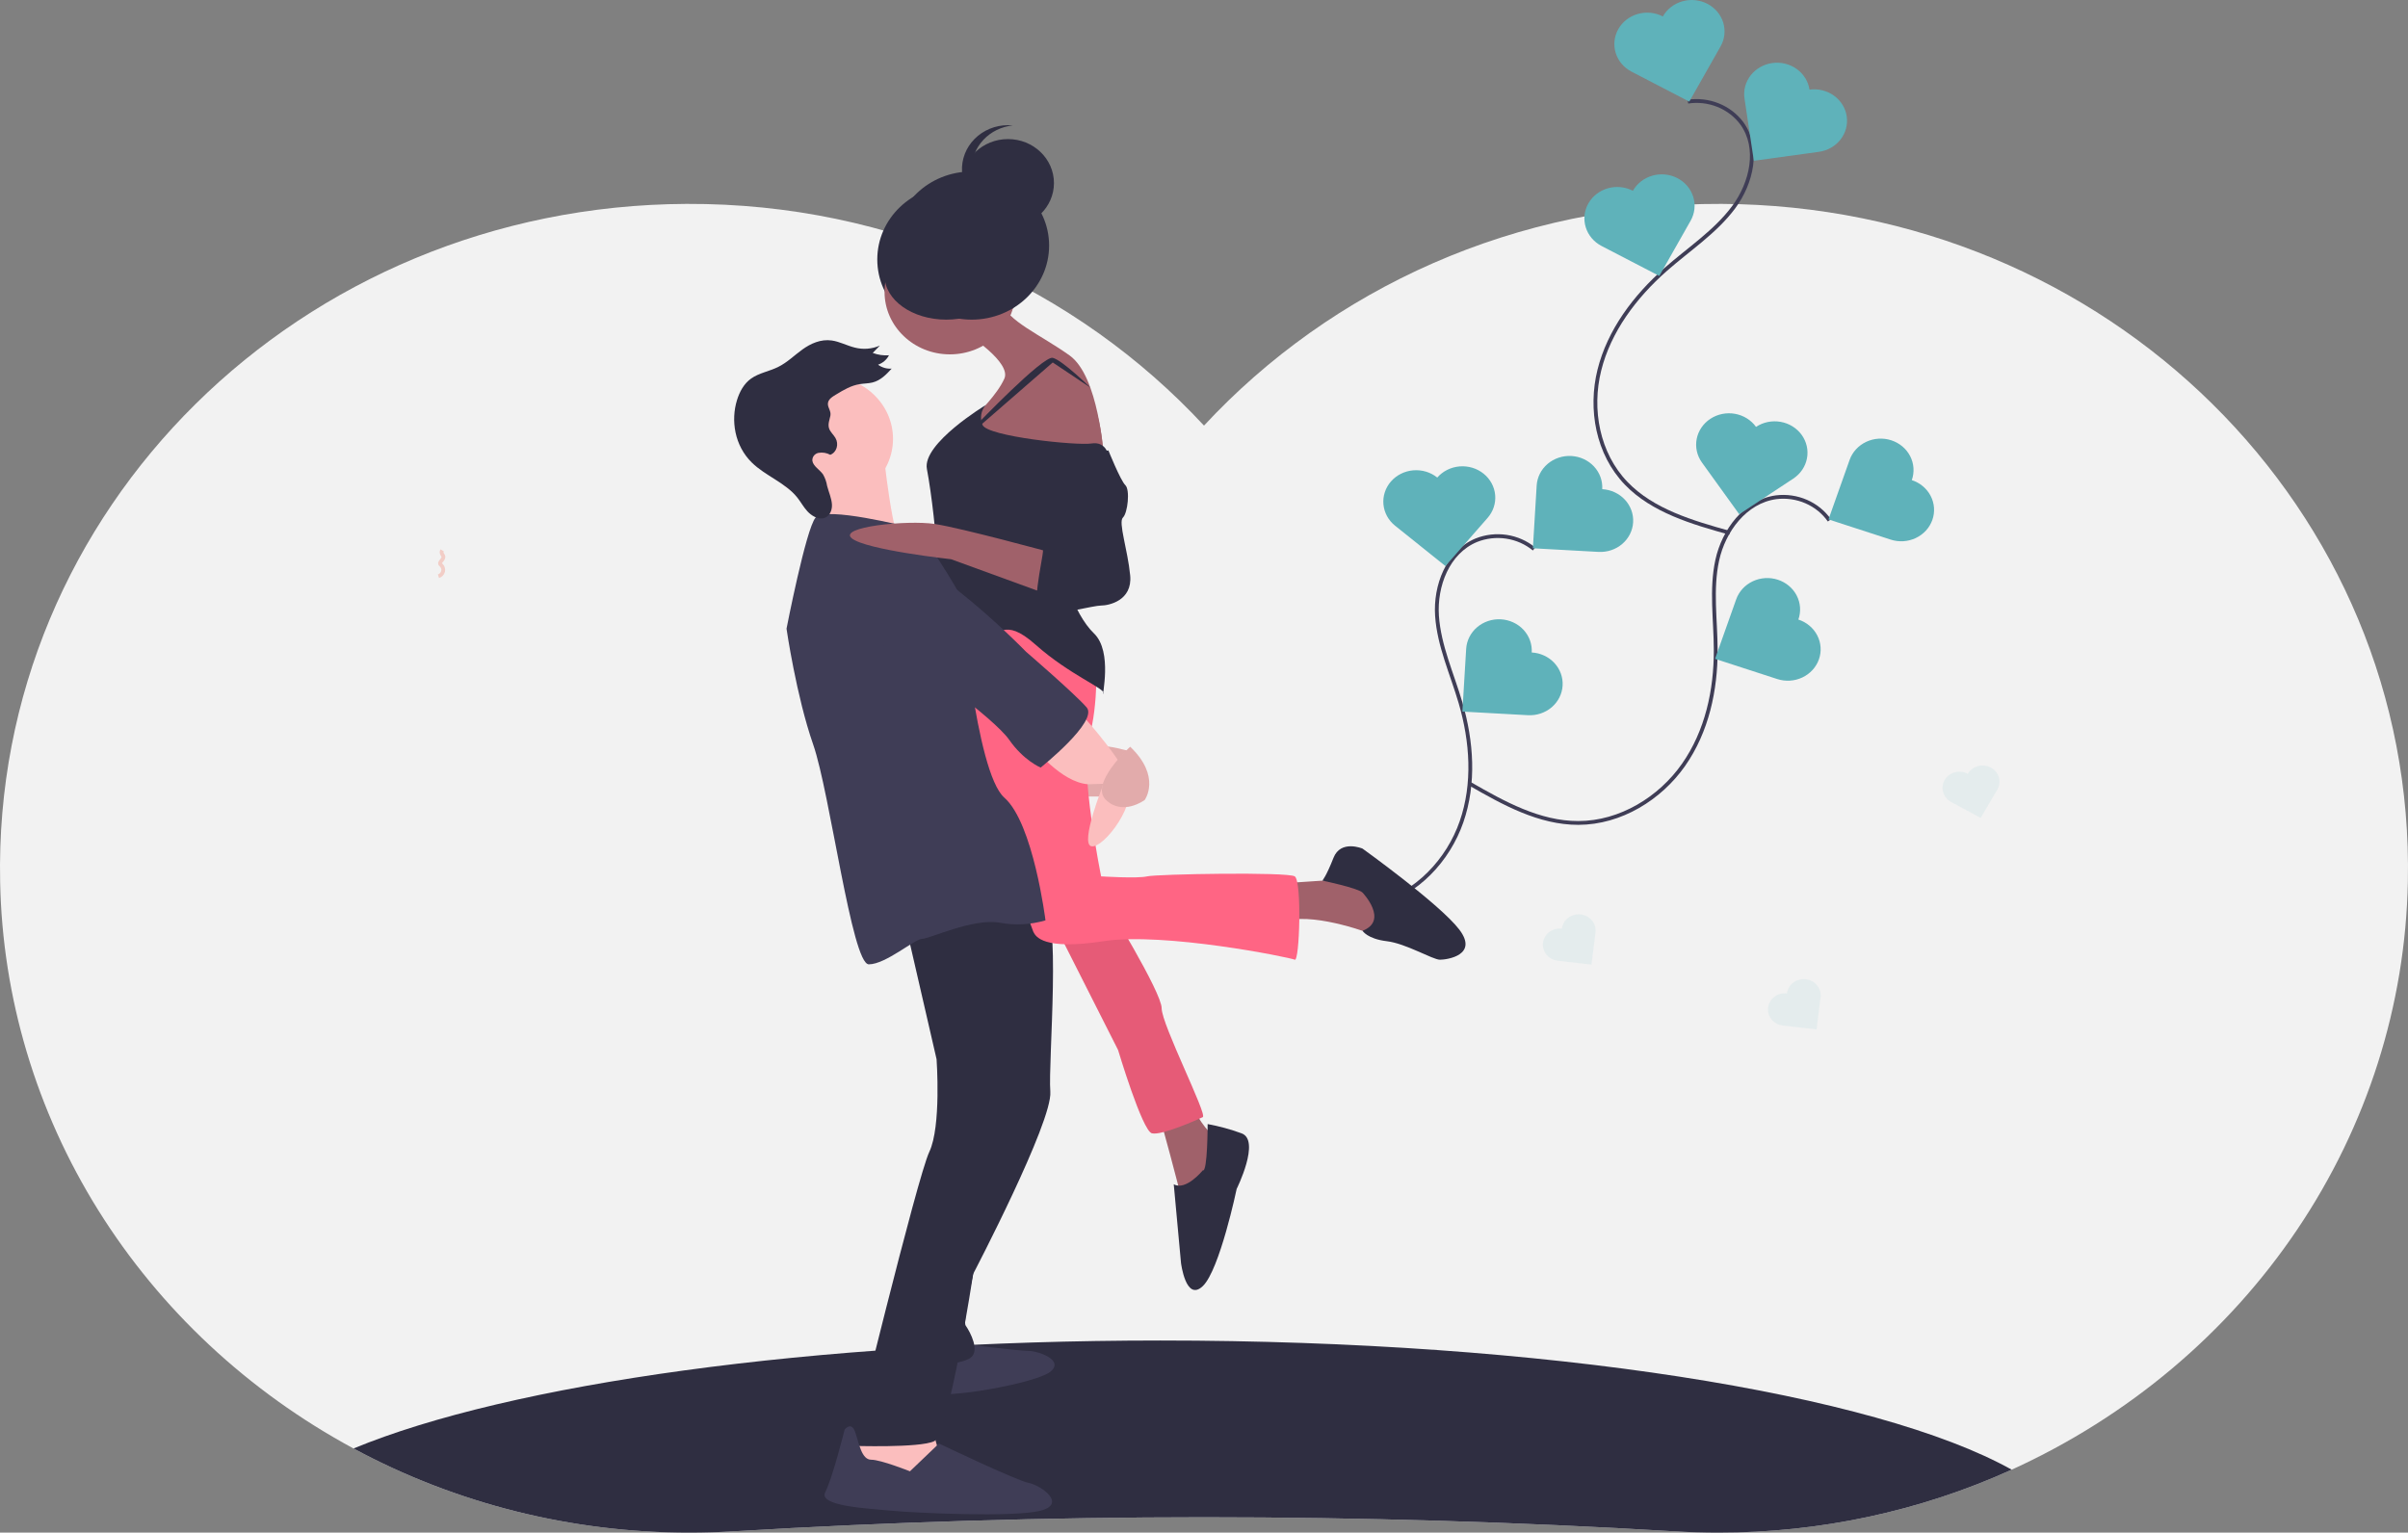 <svg width="633" height="403" viewBox="0 0 633 403" fill="none" xmlns="http://www.w3.org/2000/svg">
<rect x="0" y="0" width="633" height="403" fill="#808080" stroke="none"/>
<g clip-path="url(#clip0)">
<path d="M632.963 231.831C632.341 264.317 622.267 295.993 603.872 323.305C585.477 350.616 559.489 372.48 528.826 386.444C504.719 397.379 478.368 403.035 451.689 403C447.853 403 444.044 402.886 440.263 402.659C357.835 397.717 275.165 397.717 192.737 402.659C188.958 402.884 185.149 402.998 181.311 403C150.35 403.043 119.903 395.421 92.932 380.874C65.228 365.917 42.084 344.3 25.792 318.159C9.499 292.019 0.621 262.261 0.037 231.831C-1.974 134.027 78.943 54.064 180.465 53.613C234.534 53.376 283.126 75.946 316.5 111.907C349.874 75.946 398.466 53.376 452.535 53.613C554.057 54.064 634.974 134.027 632.963 231.831Z" fill="#F2F2F2"/>
<path d="M528.826 386.444C504.719 397.379 478.368 403.035 451.689 403C447.853 403 444.044 402.886 440.263 402.659C357.835 397.717 275.165 397.717 192.737 402.659C188.958 402.884 185.149 402.998 181.311 403C150.35 403.043 119.903 395.421 92.932 380.874C133.731 363.965 213.419 352.479 305.049 352.479C406.418 352.479 493.175 366.533 528.826 386.444Z" fill="#2F2E41"/>
<path d="M403.261 144.355C401.203 142.659 398.691 141.545 396.009 141.139C393.326 140.732 390.578 141.049 388.073 142.053C380.516 145.206 377.225 154.063 377.754 161.934C378.282 169.805 381.71 177.189 383.93 184.785C386.912 194.988 387.686 206.045 384.191 216.098C380.696 226.15 372.473 235.009 361.806 237.851C351.906 240.489 341.403 237.844 331.502 235.207" stroke="#3F3D56" stroke-miterlimit="10"/>
<path d="M421.186 128.627C421.252 127.544 421.094 126.459 420.722 125.434C420.349 124.409 419.769 123.465 419.015 122.654C418.261 121.844 417.348 121.184 416.327 120.711C415.306 120.239 414.198 119.964 413.065 119.901C411.933 119.839 410.799 119.99 409.728 120.347C408.658 120.704 407.671 121.26 406.824 121.982C405.978 122.704 405.288 123.578 404.795 124.555C404.302 125.532 404.015 126.593 403.95 127.676L402.956 144.167L420.192 145.118C421.324 145.181 422.457 145.029 423.528 144.672C424.598 144.316 425.585 143.761 426.431 143.039C427.278 142.318 427.967 141.444 428.461 140.467C428.954 139.491 429.242 138.431 429.307 137.348C429.372 136.265 429.214 135.181 428.841 134.157C428.468 133.132 427.888 132.188 427.134 131.379C426.38 130.569 425.467 129.909 424.446 129.437C423.425 128.965 422.318 128.69 421.186 128.627Z" fill="#5FB2BA"/>
<path d="M402.652 171.566C402.784 169.379 402.003 167.232 400.48 165.596C398.957 163.961 396.817 162.971 394.531 162.845C392.246 162.719 390.001 163.466 388.292 164.924C386.583 166.381 385.548 168.428 385.416 170.615L384.422 187.106L401.658 188.057C403.943 188.181 406.186 187.433 407.894 185.976C409.602 184.519 410.636 182.472 410.768 180.286C410.899 178.101 410.119 175.954 408.597 174.319C407.075 172.683 404.937 171.693 402.652 171.566Z" fill="#5FB2BA"/>
<path d="M377.818 125.568C376.949 124.871 375.945 124.344 374.863 124.018C373.781 123.692 372.643 123.573 371.513 123.668C370.384 123.763 369.284 124.07 368.279 124.572C367.273 125.073 366.381 125.759 365.652 126.591C364.924 127.423 364.374 128.384 364.034 129.419C363.694 130.454 363.57 131.543 363.67 132.624C363.771 133.705 364.092 134.757 364.617 135.719C365.142 136.68 365.86 137.534 366.73 138.23L379.964 148.838L391.051 136.177C391.78 135.345 392.331 134.385 392.672 133.35C393.013 132.315 393.137 131.226 393.038 130.145C392.938 129.064 392.617 128.012 392.093 127.05C391.569 126.088 390.852 125.234 389.982 124.537C389.113 123.84 388.109 123.314 387.027 122.989C385.945 122.663 384.806 122.545 383.677 122.641C382.547 122.737 381.448 123.045 380.443 123.547C379.437 124.049 378.545 124.736 377.818 125.568H377.818Z" fill="#5FB2BA"/>
<path d="M480.905 136.836C479.393 134.677 477.283 132.964 474.81 131.888C472.338 130.813 469.601 130.417 466.907 130.747C458.745 131.86 453.107 139.559 451.425 147.28C449.743 155.001 450.992 162.992 451.017 170.879C451.05 181.473 448.718 192.329 442.551 201.127C436.383 209.926 425.991 216.369 414.918 216.389C404.641 216.408 395.254 211.183 386.445 206.117" stroke="#3F3D56" stroke-miterlimit="10"/>
<path d="M502.561 126.246C502.926 125.219 503.075 124.133 503.001 123.051C502.927 121.968 502.63 120.911 502.129 119.938C501.628 118.965 500.931 118.096 500.079 117.381C499.226 116.666 498.235 116.119 497.162 115.77C496.088 115.421 494.954 115.278 493.822 115.349C492.691 115.42 491.586 115.704 490.569 116.183C489.552 116.663 488.644 117.33 487.897 118.145C487.15 118.961 486.577 119.909 486.213 120.936L480.664 136.578L497.012 141.887C498.085 142.236 499.22 142.379 500.351 142.308C501.482 142.237 502.588 141.954 503.604 141.474C504.621 140.994 505.529 140.328 506.277 139.512C507.024 138.697 507.596 137.748 507.961 136.721C508.325 135.694 508.474 134.609 508.4 133.526C508.326 132.444 508.03 131.386 507.529 130.413C507.027 129.441 506.33 128.572 505.478 127.857C504.626 127.142 503.635 126.594 502.561 126.246Z" fill="#5FB2BA"/>
<path d="M472.743 162.909C473.479 160.835 473.323 158.566 472.311 156.601C471.298 154.637 469.511 153.138 467.343 152.434C465.176 151.729 462.804 151.878 460.751 152.847C458.697 153.816 457.13 155.525 456.395 157.6L450.845 173.241L467.193 178.551C469.361 179.255 471.733 179.106 473.786 178.137C475.839 177.169 477.406 175.459 478.142 173.385C478.878 171.311 478.723 169.042 477.71 167.077C476.698 165.113 474.911 163.613 472.743 162.909Z" fill="#5FB2BA"/>
<path d="M461.611 112.244C460.968 111.351 460.147 110.587 459.195 109.997C458.243 109.407 457.179 109.002 456.064 108.806C454.949 108.61 453.804 108.625 452.695 108.853C451.586 109.08 450.534 109.514 449.601 110.13C448.667 110.746 447.87 111.532 447.254 112.443C446.638 113.354 446.216 114.373 446.011 115.44C445.807 116.507 445.824 117.603 446.062 118.663C446.3 119.724 446.755 120.73 447.399 121.623L457.201 135.22L471.413 125.842C473.298 124.598 474.589 122.689 475.003 120.535C475.416 118.38 474.918 116.157 473.618 114.354C472.318 112.551 470.323 111.315 468.071 110.92C465.82 110.524 463.496 111.001 461.611 112.244Z" fill="#5FB2BA"/>
<path d="M443.703 26.724C446.386 26.32 449.133 26.639 451.638 27.645C454.142 28.65 456.304 30.304 457.882 32.42C462.57 38.907 460.493 48.095 455.712 54.52C450.931 60.946 443.953 65.495 437.885 70.835C429.735 78.006 422.991 87.016 420.429 97.323C417.868 107.63 419.984 119.304 427.488 127.094C434.453 134.324 444.837 137.367 454.705 140.114" stroke="#3F3D56" stroke-miterlimit="10"/>
<path d="M437.12 4.323C437.66 3.37 438.392 2.528 439.272 1.845C440.153 1.162 441.166 0.651 442.252 0.343C443.339 0.034 444.479 -0.066 445.606 0.046C446.734 0.159 447.827 0.484 448.823 1.001C449.82 1.518 450.7 2.218 451.414 3.06C452.128 3.903 452.661 4.872 452.983 5.911C453.306 6.951 453.411 8.042 453.293 9.12C453.175 10.199 452.836 11.245 452.296 12.198L444.065 26.718L428.889 18.843C427.892 18.326 427.012 17.627 426.298 16.784C425.585 15.941 425.051 14.973 424.729 13.933C424.406 12.893 424.301 11.803 424.419 10.724C424.537 9.645 424.876 8.599 425.416 7.646C425.957 6.692 426.688 5.85 427.569 5.167C428.449 4.484 429.462 3.974 430.549 3.665C431.636 3.357 432.775 3.256 433.903 3.369C435.03 3.482 436.123 3.806 437.12 4.323V4.323Z" fill="#5FB2BA"/>
<path d="M429.244 50.164C429.785 49.211 430.516 48.368 431.397 47.685C432.277 47.002 433.29 46.492 434.377 46.184C435.464 45.875 436.603 45.774 437.731 45.887C438.858 46 439.951 46.324 440.948 46.842C441.944 47.359 442.824 48.058 443.538 48.901C444.252 49.743 444.785 50.712 445.108 51.752C445.43 52.792 445.536 53.882 445.418 54.961C445.3 56.04 444.961 57.086 444.42 58.039L436.19 72.559L421.013 64.684C420.017 64.167 419.137 63.467 418.423 62.625C417.709 61.782 417.176 60.813 416.853 59.774C416.531 58.734 416.425 57.643 416.543 56.565C416.661 55.486 417 54.44 417.541 53.487C418.081 52.533 418.813 51.691 419.693 51.008C420.574 50.325 421.587 49.815 422.673 49.506C423.76 49.198 424.9 49.097 426.027 49.21C427.155 49.323 428.248 49.647 429.244 50.164L429.244 50.164Z" fill="#5FB2BA"/>
<path d="M475.672 23.573C476.795 23.417 477.938 23.475 479.037 23.743C480.136 24.011 481.17 24.483 482.078 25.133C482.986 25.783 483.751 26.598 484.33 27.531C484.909 28.464 485.29 29.497 485.452 30.571C485.613 31.645 485.552 32.739 485.271 33.791C484.99 34.842 484.496 35.83 483.816 36.699C483.136 37.567 482.284 38.299 481.308 38.852C480.332 39.405 479.252 39.769 478.13 39.923L461.041 42.274L458.584 25.924C458.258 23.756 458.845 21.552 460.217 19.799C461.589 18.045 463.633 16.885 465.899 16.573C468.165 16.261 470.468 16.824 472.301 18.136C474.134 19.449 475.346 21.404 475.672 23.573Z" fill="#5FB2BA"/>
<path d="M296.142 201.524H280.237V209.437H296.142V201.524Z" fill="#FBBEBE"/>
<path opacity="0.1" d="M296.142 201.524H280.237V209.437H296.142V201.524Z" fill="black"/>
<path d="M250.973 87.7C262.216 87.7 271.331 78.979 271.331 68.222C271.331 57.464 262.216 48.744 250.973 48.744C239.73 48.744 230.615 57.464 230.615 68.222C230.615 78.979 239.73 87.7 250.973 87.7Z" fill="#2F2E41"/>
<path d="M297.097 197.568C297.097 197.568 290.735 195.742 289.462 196.351C288.19 196.959 293.916 201.829 293.916 201.829L297.097 197.568Z" fill="#FBBEBE"/>
<path opacity="0.1" d="M297.097 197.568C297.097 197.568 290.735 195.742 289.462 196.351C288.19 196.959 293.916 201.829 293.916 201.829L297.097 197.568Z" fill="black"/>
<path d="M253.2 353.392C253.2 353.392 267.832 355.218 270.377 355.218C272.922 355.218 279.92 357.653 276.102 360.696C272.285 363.74 248.11 368 244.929 366.174C241.749 364.348 237.295 358.87 240.476 358.261C243.657 357.653 253.2 353.392 253.2 353.392Z" fill="#3F3D56"/>
<path d="M227.116 375.913L222.027 384.435L228.389 387.478L240.476 389.913L246.838 382L244.293 372.87L227.116 375.913Z" fill="#FBBEBE"/>
<path d="M260.834 313.219C260.834 313.219 252.564 346.696 253.836 348.522C255.108 350.349 257.653 355.218 255.108 357.044C252.564 358.87 242.385 359.479 242.385 359.479L245.566 341.827L250.019 320.523L260.834 313.219Z" fill="#2F2E41"/>
<path d="M237.931 242.611L246.201 278.523C246.201 278.523 247.474 296.175 244.293 302.871C241.112 309.566 223.935 380.174 223.935 380.174C223.935 380.174 241.748 380.783 245.565 378.957C249.382 377.131 255.82 334.97 255.82 334.97C255.82 334.97 276.738 294.958 276.102 287.045C275.466 279.132 279.263 238.936 273.865 235.904C268.468 232.872 237.931 242.611 237.931 242.611Z" fill="#2F2E41"/>
<path d="M239.204 386.87L246.838 379.566C246.838 379.566 267.196 389.305 270.377 389.913C273.557 390.522 280.556 395.391 273.557 397.218C266.559 399.044 240.476 397.826 234.114 397.218C227.752 396.609 215.029 396 216.937 392.348C218.846 388.696 222.027 375.913 222.027 375.913C222.027 375.913 223.785 373.588 224.814 376.577C225.844 379.566 226.48 383.826 229.025 383.826C231.569 383.826 239.204 386.87 239.204 386.87Z" fill="#3F3D56"/>
<path d="M337.176 232.263L354.989 231.046L367.077 237.133L365.804 244.437L360.715 245.654C360.715 245.654 346.719 240.176 338.448 242.002C330.178 243.828 337.176 232.263 337.176 232.263Z" fill="#A0616A"/>
<path d="M358.17 234.698C358.17 234.698 365.168 242.021 358.17 244.751C358.17 244.751 359.442 246.872 364.532 247.48C369.621 248.089 376.619 252.35 378.528 252.35C380.436 252.35 388.707 251.132 383.617 244.437C378.528 237.741 358.17 223.133 358.17 223.133C358.17 223.133 352.444 220.698 350.536 225.568C348.627 230.437 347.62 231.549 347.62 231.549C347.62 231.549 356.898 233.481 358.17 234.698Z" fill="#2F2E41"/>
<path d="M304.73 293.132C304.73 293.132 310.456 313.827 310.456 315.045C310.456 316.262 318.09 310.175 318.09 310.175L319.363 299.219C319.363 299.219 314.273 294.349 314.273 291.306C314.273 288.262 304.73 293.132 304.73 293.132Z" fill="#A0616A"/>
<path d="M316.182 307.74C316.182 307.74 311.729 313.219 308.548 311.393L310.456 332.088C310.456 332.088 311.729 342.436 316.182 338.175C320.635 333.914 325.089 312.61 325.089 312.61C325.089 312.61 331.451 299.827 326.361 298.001C323.472 296.943 320.492 296.128 317.454 295.567C317.454 295.567 317.454 308.349 316.182 307.74Z" fill="#2F2E41"/>
<path d="M274.83 238.35L293.916 276.089C293.916 276.089 300.277 297.393 302.822 298.001C305.367 298.61 314.91 294.349 316.182 293.741C317.454 293.132 305.367 269.393 305.367 265.132C305.367 260.871 290.735 237.133 290.735 237.133L274.83 238.35Z" fill="#FF6584"/>
<path opacity="0.1" d="M274.83 238.35L293.916 276.089C293.916 276.089 300.277 297.393 302.822 298.001C305.367 298.61 314.91 294.349 316.182 293.741C317.454 293.132 305.367 269.393 305.367 265.132C305.367 260.871 290.735 237.133 290.735 237.133L274.83 238.35Z" fill="black"/>
<path d="M288.19 172.612C288.19 172.612 288.826 185.394 286.281 193.916C283.736 202.437 289.462 230.437 289.462 230.437C289.462 230.437 299.005 231.046 301.55 230.437C304.094 229.828 338.448 229.22 340.357 230.437C342.265 231.654 341.629 252.959 340.357 252.35C339.084 251.741 306.003 245.046 290.098 247.48C274.194 249.915 272.285 246.263 271.649 245.046C271.013 243.828 260.198 210.959 260.198 210.959L256.38 195.133L251.291 178.09L254.472 161.655L288.19 172.612Z" fill="#FF6584"/>
<path d="M249.701 93.178C259.187 93.178 266.878 85.82 266.878 76.743C266.878 67.667 259.187 60.309 249.701 60.309C240.214 60.309 232.524 67.667 232.524 76.743C232.524 85.82 240.214 93.178 249.701 93.178Z" fill="#A0616A"/>
<path d="M217.573 131.83C227.06 131.83 234.75 124.472 234.75 115.395C234.75 106.319 227.06 98.96 217.573 98.96C208.087 98.96 200.396 106.319 200.396 115.395C200.396 124.472 208.087 131.83 217.573 131.83Z" fill="#FBBEBE"/>
<path d="M254.472 88.004C254.472 88.004 265.923 95.308 264.015 99.569C262.106 103.83 257.017 108.7 257.017 108.7L256.381 115.395L265.923 118.439L290.098 119.656C290.098 119.656 288.826 98.96 281.192 93.482C273.558 88.004 264.651 84.352 263.379 79.483C262.106 74.613 254.472 88.004 254.472 88.004Z" fill="#A0616A"/>
<path d="M286.037 103.018C281.874 95.576 270.16 96.481 267.732 104.595C267.414 105.578 267.315 106.614 267.442 107.635C267.568 108.657 267.918 109.642 268.468 110.526C272.922 117.83 276.102 123.308 276.102 123.308L290.098 122.091C290.098 122.091 290.374 110.769 286.037 103.018Z" fill="#A0616A"/>
<path d="M259.108 106.517C259.108 106.517 242.385 116.612 243.657 123.308C244.929 130.004 246.202 141.569 246.202 145.829C246.202 150.09 250.655 163.481 257.017 165.916C263.379 168.351 263.379 161.655 272.285 169.568C281.192 177.481 290.735 181.133 290.098 182.351C289.462 183.568 292.643 171.394 287.554 166.525C282.464 161.655 276.739 147.656 281.828 141.569C286.917 135.482 291.371 119.656 291.371 119.656C291.371 119.656 290.735 116.004 286.917 116.612C283.1 117.221 259.562 114.786 258.289 111.743C257.918 110.883 257.798 109.942 257.942 109.021C258.087 108.101 258.489 107.235 259.108 106.517Z" fill="#2F2E41"/>
<path d="M256.734 111.678C256.734 111.678 274.194 93.482 276.739 94.091C279.283 94.7 286.612 101.903 286.612 101.903L276.739 95.308L256.734 112.704L256.734 111.678Z" fill="#2F2E41"/>
<path d="M232.206 118.439C232.206 118.439 234.595 143.057 237.854 145.356C241.112 147.656 213.12 147.047 213.12 147.047C213.12 147.047 219.482 128.178 215.665 125.743C211.848 123.308 232.206 118.439 232.206 118.439Z" fill="#FBBEBE"/>
<path d="M238.567 138.525C238.567 138.525 216.937 133.047 214.393 136.09C211.848 139.134 206.758 165.307 206.758 165.307C206.758 165.307 209.303 182.959 213.756 195.742C218.21 208.524 223.935 253.567 228.389 253.567C232.842 253.567 240.476 246.872 242.385 246.872C244.293 246.872 255.744 241.393 262.742 242.611C266.762 243.367 270.915 243.158 274.83 242.002C274.83 242.002 271.649 216.437 264.015 209.742C256.381 203.046 252.564 156.786 252.564 156.786C252.564 156.786 241.748 137.308 238.567 138.525Z" fill="#3F3D56"/>
<path d="M271.649 196.351C271.649 196.351 278.883 205.744 286.081 206.221L290.098 206.09C290.098 206.09 283.736 221.915 286.917 222.524C290.098 223.133 299.641 210.959 296.46 204.264C293.279 197.568 283.736 187.22 283.736 187.22L271.649 196.351Z" fill="#FBBEBE"/>
<path d="M297.097 196.351C297.097 196.351 286.281 206.09 290.735 210.35C295.188 214.611 300.914 210.35 300.914 210.35C300.914 210.35 305.367 204.264 297.097 196.351Z" fill="#FBBEBE"/>
<path opacity="0.1" d="M297.097 196.351C297.097 196.351 286.281 206.09 290.735 210.35C295.188 214.611 300.914 210.35 300.914 210.35C300.914 210.35 305.367 204.264 297.097 196.351Z" fill="black"/>
<path d="M255.426 84.048C266.67 84.048 275.784 75.327 275.784 64.57C275.784 53.812 266.67 45.092 255.426 45.092C244.183 45.092 235.068 53.812 235.068 64.57C235.068 75.327 244.183 84.048 255.426 84.048Z" fill="#2F2E41"/>
<path d="M264.969 59.7C271.645 59.7 277.057 54.522 277.057 48.135C277.057 41.748 271.645 36.57 264.969 36.57C258.294 36.57 252.882 41.748 252.882 48.135C252.882 54.522 258.294 59.7 264.969 59.7Z" fill="#2F2E41"/>
<path d="M255.426 44.483C255.427 41.627 256.532 38.871 258.528 36.748C260.525 34.625 263.273 33.284 266.241 32.983C265.819 32.94 265.394 32.918 264.969 32.918C263.327 32.917 261.703 33.236 260.194 33.855C258.686 34.475 257.325 35.382 256.195 36.521C255.064 37.66 254.189 39.008 253.621 40.481C253.053 41.955 252.804 43.524 252.891 45.093C252.977 46.661 253.397 48.196 254.124 49.605C254.851 51.013 255.87 52.265 257.119 53.284C258.368 54.303 259.822 55.068 261.39 55.532C262.958 55.996 264.609 56.149 266.241 55.983C263.273 55.682 260.525 54.341 258.528 52.218C256.532 50.094 255.427 47.339 255.426 44.483Z" fill="#2F2E41"/>
<path d="M248.747 84.048C257.706 84.048 264.969 78.87 264.969 72.483C264.969 66.095 257.706 60.918 248.747 60.918C239.787 60.918 232.524 66.095 232.524 72.483C232.524 78.87 239.787 84.048 248.747 84.048Z" fill="#2F2E41"/>
<path d="M218.29 109.294C218.067 110.436 217.537 111.584 217.984 112.761C218.316 113.632 219.124 114.323 219.609 115.149C220.585 116.811 219.938 118.938 218.258 119.59C217.314 119.068 216.205 118.888 215.134 119.084C214.646 119.189 214.215 119.462 213.924 119.851C213.634 120.241 213.503 120.719 213.557 121.194C213.781 122.6 215.493 123.5 216.364 124.754C216.899 125.694 217.259 126.715 217.428 127.773C217.856 129.414 218.611 131.044 218.698 132.686C218.785 134.328 217.95 136.063 216.247 136.298C214.815 136.496 213.276 135.567 212.24 134.44C211.205 133.313 210.506 131.976 209.557 130.789C206.475 126.933 201.207 125.135 197.639 121.636C193.067 117.152 192.099 110.509 193.735 105.215C194.422 102.991 195.558 100.866 197.489 99.509C199.516 98.085 202.222 97.63 204.492 96.523C206.919 95.339 208.781 93.445 210.928 91.899C213.074 90.353 215.733 89.114 218.663 89.531C220.707 89.821 222.645 90.886 224.673 91.388C226.877 91.964 229.224 91.779 231.3 90.865L229.416 92.799C230.771 93.314 232.232 93.525 233.686 93.419C233.1 94.567 232.073 95.455 230.82 95.896C231.834 96.655 233.109 97.022 234.392 96.926C232.994 98.455 231.492 100.045 229.337 100.578C228.282 100.839 227.132 100.826 226.043 100.997C223.721 101.36 221.765 102.533 219.869 103.684C218.874 104.288 217.622 104.974 217.629 106.228C217.635 107.273 218.517 108.126 218.29 109.294Z" fill="#2F2E41"/>
<path d="M225.844 144.612C225.844 144.612 220.118 164.699 230.297 168.96C240.476 173.22 261.47 189.046 265.287 194.525C269.105 200.003 273.558 201.829 273.558 201.829C273.558 201.829 288.826 189.655 285.645 186.003C282.464 182.351 269.741 171.394 269.741 171.394C269.741 171.394 237.295 137.917 225.844 144.612Z" fill="#3F3D56"/>
<path d="M276.102 145.221C276.102 145.221 252.73 138.828 245.649 137.764C238.567 136.699 220.118 138.525 223.935 141.569C227.752 144.612 250.019 147.047 250.019 147.047L276.739 156.786L276.102 145.221Z" fill="#A0616A"/>
<path d="M276.102 120.265C276.102 120.265 278.011 132.438 278.011 136.699C278.011 140.96 281.192 144.612 278.647 144.612C276.102 144.612 274.194 142.177 274.194 144.612C274.194 147.047 270.376 161.655 274.194 161.655C278.011 161.655 287.553 159.221 289.462 159.221C291.371 159.221 297.732 158.003 297.096 151.308C296.46 144.612 293.915 137.308 295.188 136.09C296.46 134.873 297.096 128.786 295.824 127.569C294.551 126.351 291.371 118.439 291.371 118.439L276.102 120.265Z" fill="#2F2E41"/>
<g opacity="0.3">
<path opacity="0.3" d="M410.572 244.162C409.398 244.027 408.216 244.344 407.286 245.043C406.356 245.742 405.755 246.766 405.614 247.889C405.473 249.012 405.804 250.143 406.535 251.033C407.265 251.923 408.335 252.498 409.509 252.633L418.363 253.65L419.426 245.179C419.496 244.623 419.451 244.059 419.293 243.52C419.135 242.98 418.867 242.476 418.505 242.035C418.144 241.595 417.695 241.227 417.184 240.952C416.674 240.678 416.112 240.502 415.531 240.435C414.949 240.368 414.36 240.412 413.796 240.563C413.232 240.714 412.705 240.97 412.245 241.316C411.784 241.662 411.4 242.092 411.113 242.58C410.826 243.068 410.642 243.606 410.572 244.162Z" fill="#5FB2BA"/>
</g>
<g opacity="0.3">
<path opacity="0.3" d="M517.279 203.455C516.249 202.901 515.031 202.761 513.893 203.065C512.755 203.37 511.79 204.094 511.21 205.079C510.63 206.064 510.482 207.229 510.799 208.318C511.116 209.407 511.872 210.332 512.9 210.888L520.669 215.077L525.047 207.645C525.336 207.157 525.521 206.619 525.591 206.063C525.662 205.506 525.618 204.942 525.461 204.402C525.304 203.862 525.037 203.356 524.675 202.915C524.314 202.474 523.865 202.105 523.355 201.83C522.845 201.554 522.282 201.378 521.701 201.311C521.119 201.243 520.529 201.287 519.965 201.438C519.401 201.588 518.873 201.844 518.412 202.191C517.951 202.537 517.566 202.967 517.279 203.455Z" fill="#5FB2BA"/>
</g>
<g opacity="0.3">
<path opacity="0.3" d="M469.737 261.205C469.156 261.139 468.567 261.182 468.003 261.333C467.439 261.484 466.912 261.74 466.451 262.086C465.991 262.432 465.606 262.862 465.319 263.35C465.032 263.838 464.849 264.376 464.779 264.932C464.709 265.488 464.754 266.052 464.912 266.592C465.07 267.131 465.338 267.636 465.7 268.076C466.061 268.517 466.51 268.885 467.021 269.159C467.531 269.434 468.093 269.61 468.674 269.676L477.528 270.694L478.591 262.223C478.732 261.099 478.401 259.968 477.67 259.079C476.94 258.189 475.87 257.613 474.696 257.478C473.522 257.343 472.34 257.66 471.41 258.359C470.48 259.058 469.878 260.082 469.737 261.205Z" fill="#5FB2BA"/>
</g>
<g opacity="0.5">
<path opacity="0.5" d="M116.214 144.693C116.128 144.846 116.083 145.017 116.083 145.191C116.083 145.365 116.128 145.536 116.214 145.689C116.32 145.837 116.417 145.991 116.504 146.15C116.696 146.606 116.362 147.104 116.022 147.477C115.809 147.712 115.568 148.032 115.71 148.315C115.777 148.42 115.862 148.512 115.962 148.588C116.188 148.798 116.353 149.061 116.442 149.35C116.532 149.639 116.541 149.945 116.471 150.239C116.401 150.533 116.252 150.805 116.04 151.028C115.828 151.251 115.56 151.418 115.261 151.513" stroke="#F55F44" stroke-miterlimit="10"/>
</g>
</g>
<defs>
<clipPath id="clip0">
<rect width="633" height="403" fill="white"/>
</clipPath>
</defs>
</svg>
